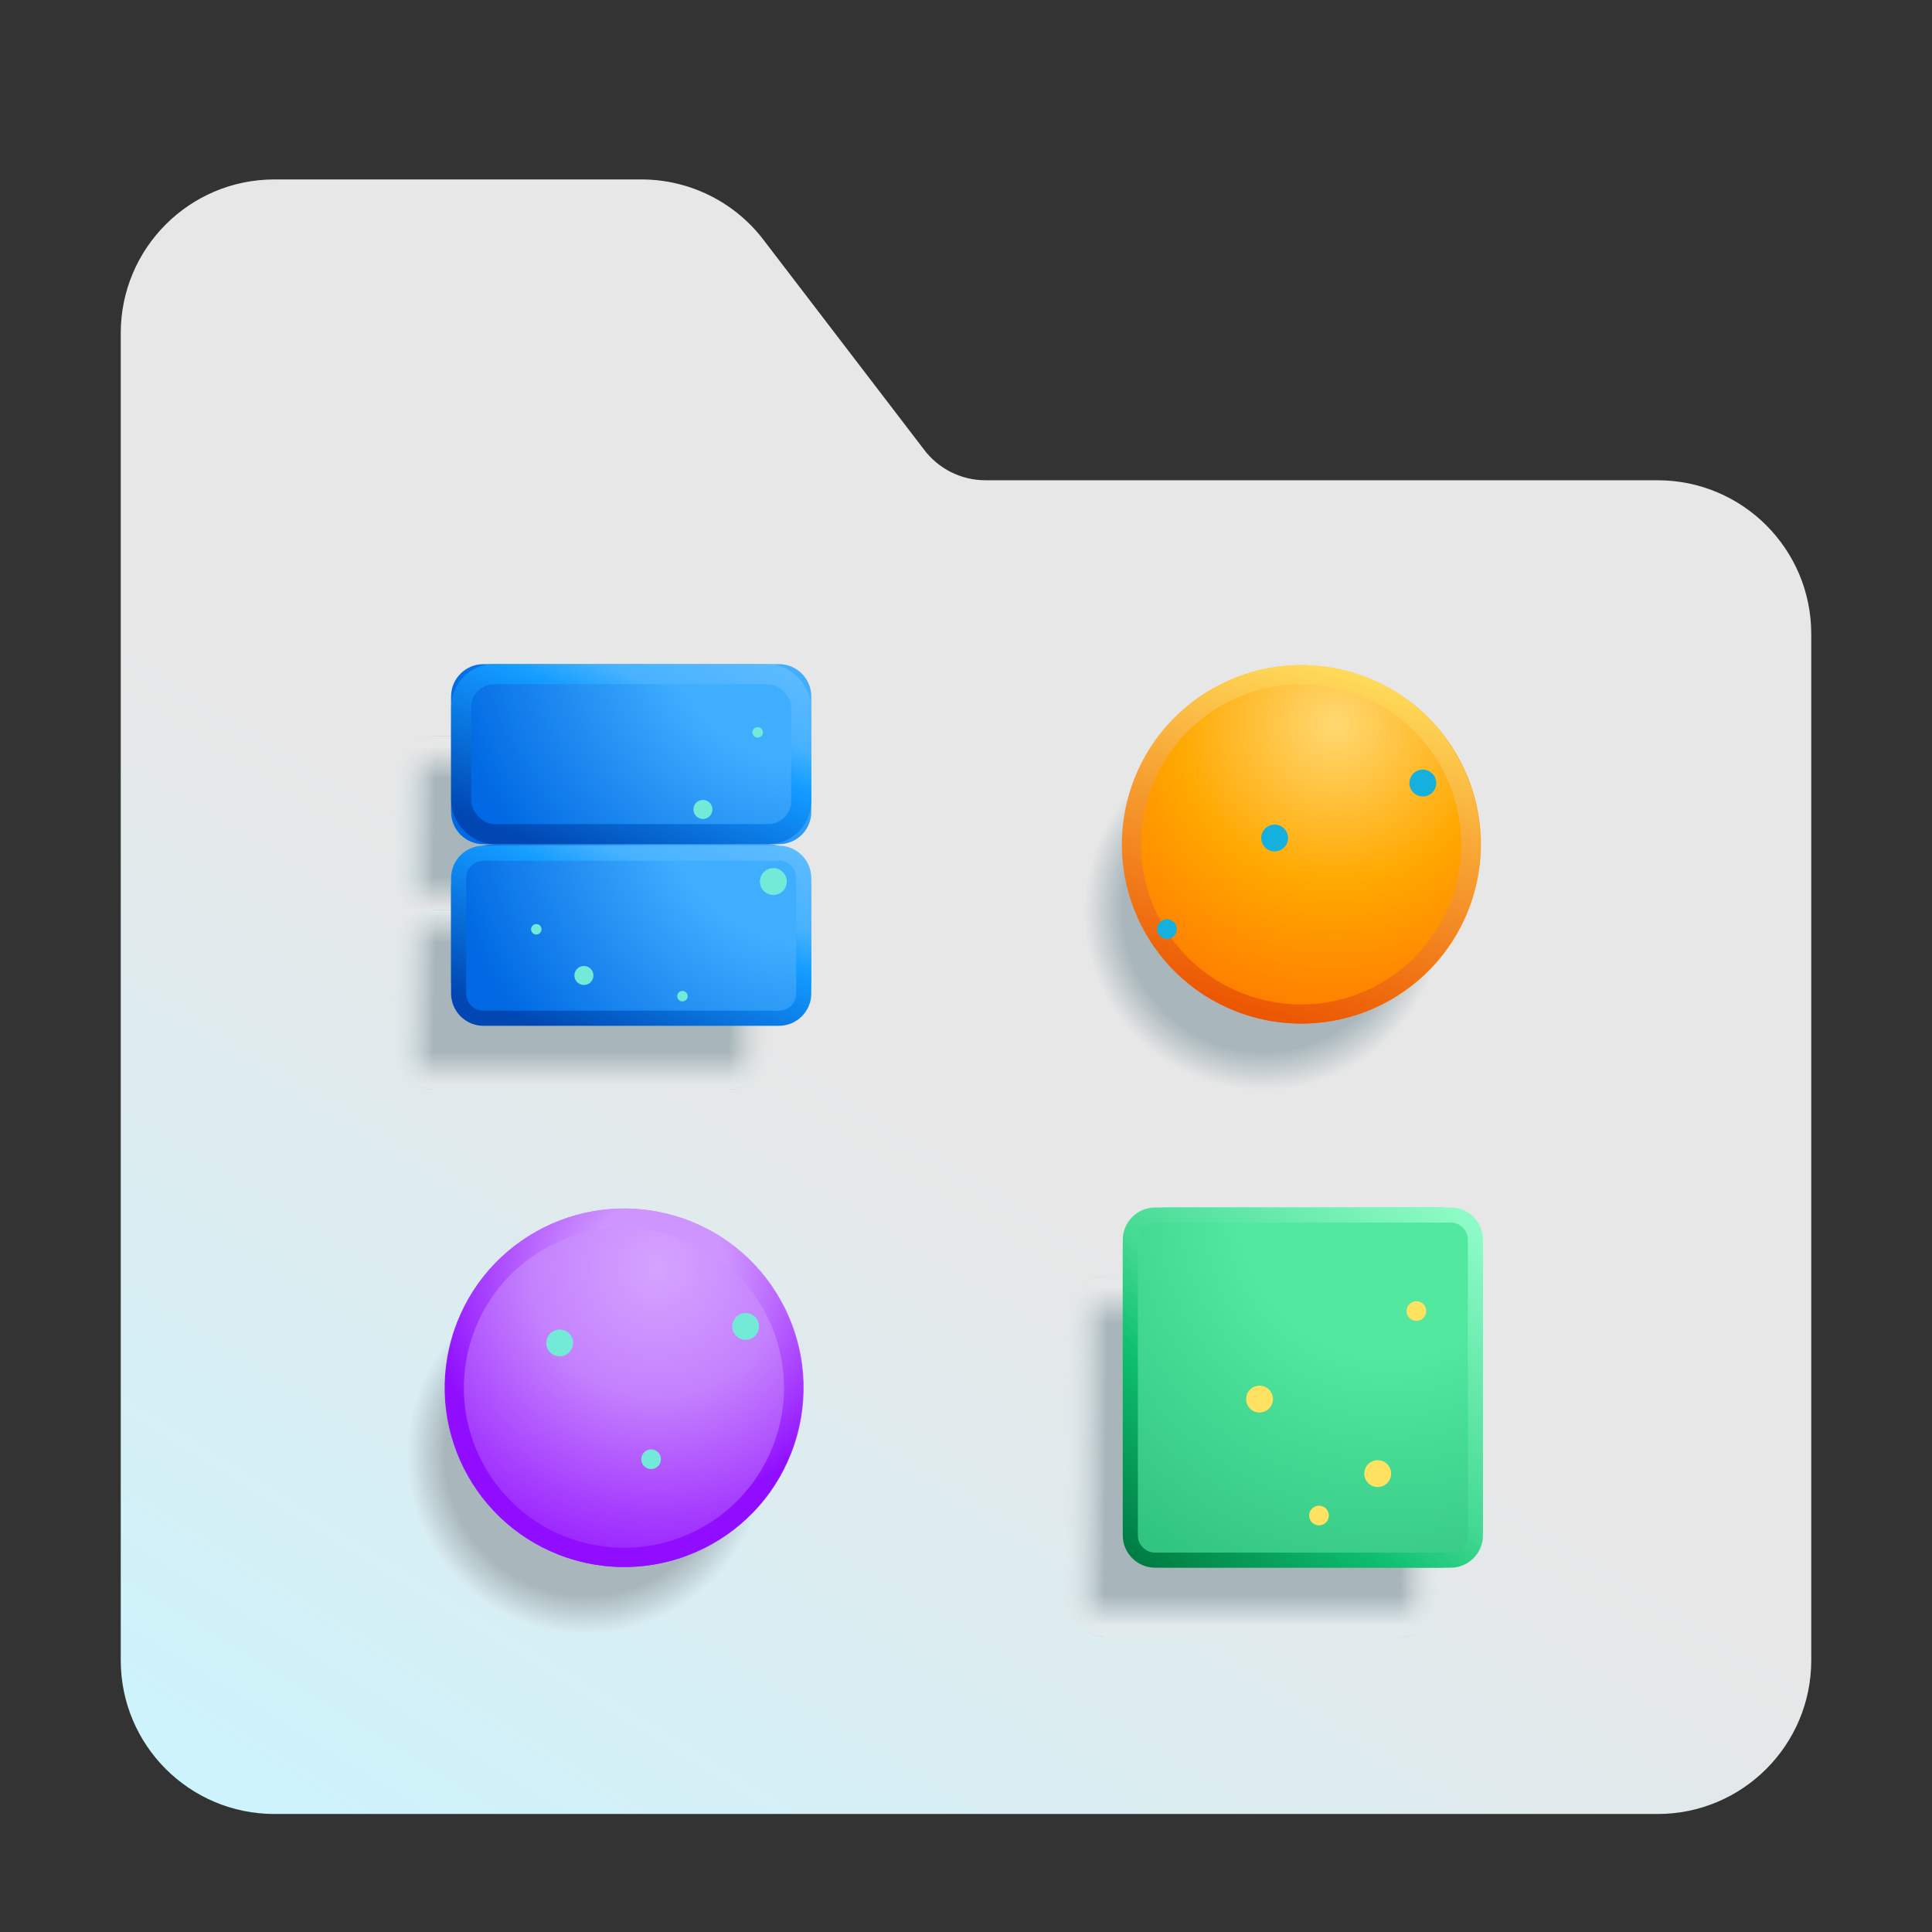 <svg width="48" height="48" viewBox="0 0 48 48" fill="none" xmlns="http://www.w3.org/2000/svg">
<rect x="0" y="0" width="48" height="48" fill="#333333" stroke="none"/>
<path d="M19 6C18.28 5.03 17.143 4.458 15.934 4.458H6.818C4.709 4.458 3 6.167 3 8.276V41.25C3 43.359 4.709 45.068 6.818 45.068H41.182C43.291 45.068 45 43.359 45 41.25V15.75C45 13.641 43.291 11.932 41.182 11.932H24.483C23.879 11.932 23.31 11.646 22.95 11.161L19 6Z" fill="url(#paint0_linear_2087_141295)"/>
<path d="M30.189 26.928C32.558 27.588 35.014 26.204 35.675 23.835C36.336 21.466 34.951 19.01 32.582 18.349C30.213 17.689 27.757 19.073 27.097 21.442C26.436 23.811 27.82 26.267 30.189 26.928Z" fill="url(#paint1_radial_2087_141295)"/>
<path d="M13.365 40.429C15.734 41.089 18.19 39.705 18.851 37.336C19.511 34.967 18.127 32.511 15.758 31.85C13.389 31.189 10.933 32.574 10.272 34.943C9.611 37.312 10.996 39.768 13.365 40.429Z" fill="url(#paint2_radial_2087_141295)"/>
<path d="M31.142 25.267C33.511 25.928 35.967 24.543 36.628 22.174C37.289 19.805 35.904 17.349 33.535 16.689C31.166 16.028 28.71 17.413 28.049 19.781C27.389 22.15 28.773 24.606 31.142 25.267Z" fill="url(#paint3_radial_2087_141295)"/>
<path d="M14.318 38.768C16.686 39.429 19.142 38.044 19.803 35.675C20.464 33.306 19.079 30.851 16.711 30.19C14.342 29.529 11.886 30.913 11.225 33.282C10.564 35.651 11.949 38.107 14.318 38.768Z" fill="url(#paint4_radial_2087_141295)"/>
<path fill-rule="evenodd" clip-rule="evenodd" d="M31.257 24.809C33.373 25.399 35.566 24.163 36.156 22.047C36.747 19.931 35.51 17.738 33.394 17.148C31.279 16.558 29.085 17.794 28.495 19.91C27.905 22.025 29.142 24.219 31.257 24.809ZM36.615 22.175C35.954 24.544 33.498 25.928 31.129 25.267C28.761 24.607 27.376 22.151 28.037 19.782C28.698 17.413 31.154 16.028 33.522 16.689C35.891 17.35 37.276 19.806 36.615 22.175Z" fill="url(#paint5_linear_2087_141295)"/>
<path fill-rule="evenodd" clip-rule="evenodd" d="M14.433 38.309C16.548 38.9 18.742 37.663 19.332 35.547C19.922 33.432 18.686 31.238 16.57 30.648C14.454 30.058 12.261 31.295 11.671 33.41C11.081 35.526 12.317 37.719 14.433 38.309ZM19.791 35.675C19.13 38.044 16.674 39.429 14.305 38.768C11.936 38.107 10.551 35.651 11.212 33.282C11.873 30.913 14.329 29.529 16.698 30.19C19.067 30.851 20.451 33.306 19.791 35.675Z" fill="url(#paint6_radial_2087_141295)"/>
<path d="M35.26 19.775C35.437 19.825 35.621 19.721 35.671 19.544C35.72 19.366 35.617 19.182 35.439 19.133C35.262 19.084 35.078 19.187 35.029 19.364C34.979 19.542 35.083 19.726 35.26 19.775Z" fill="#16B0DE"/>
<path d="M31.578 21.141C31.755 21.191 31.939 21.087 31.989 20.91C32.038 20.733 31.935 20.549 31.757 20.499C31.58 20.45 31.396 20.553 31.347 20.731C31.297 20.908 31.401 21.092 31.578 21.141Z" fill="#16B0DE"/>
<path d="M29.229 23.148C29.193 23.278 29.058 23.354 28.928 23.318C28.797 23.281 28.721 23.146 28.758 23.016C28.794 22.886 28.929 22.81 29.059 22.846C29.189 22.883 29.265 23.018 29.229 23.148Z" fill="#16B0DE"/>
<path d="M18.436 33.276C18.613 33.325 18.797 33.221 18.846 33.044C18.896 32.867 18.792 32.683 18.615 32.633C18.437 32.584 18.254 32.688 18.204 32.865C18.155 33.042 18.258 33.226 18.436 33.276Z" fill="#72EAD7"/>
<path d="M13.816 33.686C13.993 33.736 14.177 33.632 14.227 33.455C14.276 33.277 14.173 33.093 13.995 33.044C13.818 32.995 13.634 33.098 13.585 33.276C13.535 33.453 13.639 33.637 13.816 33.686Z" fill="#72EAD7"/>
<path d="M16.412 36.32C16.376 36.45 16.241 36.526 16.111 36.49C15.981 36.454 15.905 36.319 15.941 36.189C15.977 36.059 16.112 35.982 16.242 36.019C16.372 36.055 16.449 36.19 16.412 36.32Z" fill="#72EAD7"/>
<rect x="26.403" y="31.717" width="9.439" height="8.949" rx="1.072" fill="url(#paint7_linear_2087_141295)"/>
<rect x="26.403" y="31.717" width="9.439" height="8.949" rx="1.072" fill="url(#paint8_linear_2087_141295)"/>
<rect x="26.403" y="31.717" width="9.439" height="8.949" rx="1.072" fill="url(#paint9_linear_2087_141295)"/>
<rect x="27.895" y="30" width="8.949" height="8.949" rx="1.072" fill="url(#paint10_radial_2087_141295)"/>
<path fill-rule="evenodd" clip-rule="evenodd" d="M36.04 30.375H28.699C28.462 30.375 28.27 30.567 28.27 30.804V38.145C28.27 38.382 28.462 38.574 28.699 38.574H36.04C36.277 38.574 36.469 38.382 36.469 38.145V30.804C36.469 30.567 36.277 30.375 36.04 30.375ZM28.699 30C28.255 30 27.895 30.36 27.895 30.804V38.145C27.895 38.589 28.255 38.949 28.699 38.949H36.04C36.484 38.949 36.844 38.589 36.844 38.145V30.804C36.844 30.36 36.484 30 36.04 30H28.699Z" fill="url(#paint11_linear_2087_141295)"/>
<rect x="9.716" y="18.291" width="9.439" height="4.461" rx="1.072" fill="url(#paint12_linear_2087_141295)"/>
<rect x="9.716" y="18.291" width="9.439" height="4.461" rx="1.072" fill="url(#paint13_linear_2087_141295)"/>
<rect x="9.716" y="18.291" width="9.439" height="4.461" rx="1.072" fill="url(#paint14_linear_2087_141295)"/>
<rect x="9.716" y="22.611" width="9.439" height="4.461" rx="1.072" fill="url(#paint15_linear_2087_141295)"/>
<rect x="9.716" y="22.611" width="9.439" height="4.461" rx="1.072" fill="url(#paint16_linear_2087_141295)"/>
<rect x="9.716" y="22.611" width="9.439" height="4.461" rx="1.072" fill="url(#paint17_linear_2087_141295)"/>
<rect x="11.207" y="20.974" width="8.949" height="4.474" rx="1.072" fill="url(#paint18_radial_2087_141295)"/>
<path d="M11.207 17.304C11.207 16.86 11.567 16.5 12.011 16.5H19.352C19.796 16.5 20.156 16.86 20.156 17.304V20.171C20.156 20.614 19.796 20.974 19.352 20.974H12.011C11.567 20.974 11.207 20.614 11.207 20.171V17.304Z" fill="url(#paint19_radial_2087_141295)"/>
<rect x="11.458" y="16.75" width="8.448" height="3.974" rx="0.822" stroke="url(#paint20_linear_2087_141295)" stroke-width="0.5"/>
<path fill-rule="evenodd" clip-rule="evenodd" d="M19.352 21.386H12.011C11.775 21.386 11.583 21.578 11.583 21.815V24.682C11.583 24.919 11.775 25.11 12.011 25.11H19.352C19.589 25.11 19.781 24.919 19.781 24.682V21.815C19.781 21.578 19.589 21.386 19.352 21.386ZM12.011 21.011C11.567 21.011 11.207 21.371 11.207 21.815V24.682C11.207 25.126 11.567 25.486 12.011 25.486H19.352C19.796 25.486 20.156 25.126 20.156 24.682V21.815C20.156 21.371 19.796 21.011 19.352 21.011H12.011Z" fill="url(#paint21_linear_2087_141295)"/>
<path d="M18.79 18.321C18.859 18.34 18.93 18.3 18.95 18.231C18.969 18.162 18.928 18.09 18.859 18.071C18.79 18.051 18.718 18.092 18.699 18.161C18.68 18.23 18.72 18.302 18.79 18.321Z" fill="#72EAD7"/>
<path d="M17.401 20.338C17.526 20.374 17.657 20.3 17.692 20.174C17.727 20.049 17.653 19.918 17.528 19.883C17.402 19.848 17.271 19.921 17.236 20.047C17.201 20.173 17.275 20.303 17.401 20.338Z" fill="#72EAD7"/>
<path d="M19.535 21.991C19.485 22.169 19.301 22.272 19.124 22.223C18.947 22.174 18.843 21.99 18.893 21.812C18.942 21.635 19.126 21.531 19.303 21.581C19.48 21.63 19.584 21.814 19.535 21.991Z" fill="#72EAD7"/>
<path d="M14.735 24.299C14.7 24.425 14.569 24.498 14.444 24.463C14.318 24.428 14.244 24.298 14.279 24.172C14.314 24.046 14.445 23.973 14.571 24.008C14.696 24.043 14.77 24.173 14.735 24.299Z" fill="#72EAD7"/>
<path d="M17.081 24.784C17.061 24.853 16.99 24.894 16.921 24.875C16.851 24.855 16.811 24.784 16.83 24.714C16.849 24.645 16.921 24.605 16.99 24.624C17.059 24.643 17.1 24.715 17.081 24.784Z" fill="#72EAD7"/>
<path d="M13.45 23.123C13.431 23.192 13.359 23.233 13.29 23.213C13.22 23.194 13.18 23.122 13.199 23.053C13.219 22.984 13.29 22.943 13.36 22.963C13.429 22.982 13.469 23.054 13.45 23.123Z" fill="#72EAD7"/>
<path d="M35.124 32.808C35.254 32.844 35.389 32.768 35.426 32.638C35.462 32.508 35.386 32.373 35.256 32.337C35.126 32.3 34.991 32.377 34.954 32.507C34.918 32.637 34.994 32.772 35.124 32.808Z" fill="#FFE261"/>
<path d="M32.705 37.888C32.835 37.925 32.97 37.849 33.006 37.718C33.042 37.588 32.966 37.453 32.836 37.417C32.706 37.381 32.571 37.457 32.535 37.587C32.498 37.717 32.575 37.852 32.705 37.888Z" fill="#FFE261"/>
<path d="M31.203 35.081C31.38 35.13 31.564 35.027 31.614 34.849C31.663 34.672 31.559 34.488 31.382 34.439C31.205 34.389 31.021 34.493 30.971 34.67C30.922 34.848 31.026 35.032 31.203 35.081Z" fill="#FFE261"/>
<path d="M34.139 36.932C34.317 36.982 34.5 36.878 34.55 36.701C34.599 36.523 34.496 36.34 34.318 36.29C34.141 36.241 33.957 36.344 33.908 36.522C33.858 36.699 33.962 36.883 34.139 36.932Z" fill="#FFE261"/>
<defs>
<linearGradient id="paint0_linear_2087_141295" x1="42.455" y1="2.081" x2="0.139" y2="70.616" gradientUnits="userSpaceOnUse">
<stop offset="0.399" stop-color="#E7E7E7"/>
<stop offset="0.733" stop-color="#C9F5FF"/>
</linearGradient>
<radialGradient id="paint1_radial_2087_141295" cx="0" cy="0" r="1" gradientUnits="userSpaceOnUse" gradientTransform="translate(31.386 22.639) rotate(105.587) scale(4.453 4.453)">
<stop offset="0.785" stop-color="#A9B7BC"/>
<stop offset="1" stop-color="#E7E7E7"/>
</radialGradient>
<radialGradient id="paint2_radial_2087_141295" cx="0" cy="0" r="1" gradientUnits="userSpaceOnUse" gradientTransform="translate(14.561 36.139) rotate(105.587) scale(4.453 4.453)">
<stop offset="0.785" stop-color="#A9B7BC"/>
<stop offset="1" stop-color="#D9EEF3"/>
</radialGradient>
<radialGradient id="paint3_radial_2087_141295" cx="0" cy="0" r="1" gradientUnits="userSpaceOnUse" gradientTransform="translate(33.161 17.992) rotate(105.51) scale(7.55 7.55)">
<stop stop-color="#FFD872"/>
<stop offset="0.526" stop-color="#FFA800"/>
<stop offset="1" stop-color="#FF7A00"/>
</radialGradient>
<radialGradient id="paint4_radial_2087_141295" cx="0" cy="0" r="1" gradientUnits="userSpaceOnUse" gradientTransform="translate(16.337 31.493) rotate(105.51) scale(7.55 7.55)">
<stop stop-color="#D5A3FF"/>
<stop offset="0.419" stop-color="#C481FD"/>
<stop offset="1" stop-color="#981EFF"/>
</radialGradient>
<linearGradient id="paint5_linear_2087_141295" x1="33.522" y1="16.689" x2="31.129" y2="25.267" gradientUnits="userSpaceOnUse">
<stop stop-color="#FFDB59"/>
<stop offset="1" stop-color="#EC5500"/>
</linearGradient>
<radialGradient id="paint6_radial_2087_141295" cx="0" cy="0" r="1" gradientUnits="userSpaceOnUse" gradientTransform="translate(16.324 31.493) rotate(105.51) scale(7.55)">
<stop offset="0.226" stop-color="#CE94FF"/>
<stop offset="0.784" stop-color="#900DFF"/>
</radialGradient>
<linearGradient id="paint7_linear_2087_141295" x1="26.403" y1="35.758" x2="35.842" y2="35.861" gradientUnits="userSpaceOnUse">
<stop stop-color="#E1EAED" stop-opacity="0"/>
<stop offset="0.114" stop-color="#A8B6BB"/>
<stop offset="0.893" stop-color="#A8B6BB"/>
<stop offset="1" stop-color="#E3E9EA" stop-opacity="0"/>
</linearGradient>
<linearGradient id="paint8_linear_2087_141295" x1="31.123" y1="31.717" x2="31.123" y2="32.868" gradientUnits="userSpaceOnUse">
<stop offset="0.23" stop-color="#E6E7E8"/>
<stop offset="1" stop-color="#E6E7E8" stop-opacity="0"/>
</linearGradient>
<linearGradient id="paint9_linear_2087_141295" x1="31.123" y1="40.666" x2="31.123" y2="32.868" gradientUnits="userSpaceOnUse">
<stop offset="0.035" stop-color="#E1EAED"/>
<stop offset="0.133" stop-color="#E1EAED" stop-opacity="0"/>
</linearGradient>
<radialGradient id="paint10_radial_2087_141295" cx="0" cy="0" r="1" gradientUnits="userSpaceOnUse" gradientTransform="translate(34.484 30) rotate(121.206) scale(11.334)">
<stop offset="0.324" stop-color="#52E8A0"/>
<stop offset="1" stop-color="#2BBE7C"/>
</radialGradient>
<linearGradient id="paint11_linear_2087_141295" x1="28.611" y1="38.949" x2="36.068" y2="30" gradientUnits="userSpaceOnUse">
<stop stop-color="#007D44"/>
<stop offset="0.326" stop-color="#0EC06F"/>
<stop offset="0.514" stop-color="#45DA94"/>
<stop offset="1" stop-color="#8DFBC6"/>
</linearGradient>
<linearGradient id="paint12_linear_2087_141295" x1="9.716" y1="20.305" x2="19.151" y2="20.513" gradientUnits="userSpaceOnUse">
<stop stop-color="#DAEDF1" stop-opacity="0"/>
<stop offset="0.114" stop-color="#A8B6BB"/>
<stop offset="0.893" stop-color="#A8B6BB"/>
<stop offset="1" stop-color="#D9D9D9" stop-opacity="0"/>
</linearGradient>
<linearGradient id="paint13_linear_2087_141295" x1="14.435" y1="18.291" x2="14.435" y2="19.347" gradientUnits="userSpaceOnUse">
<stop offset="0.229" stop-color="#E7E7E7"/>
<stop offset="1" stop-color="#E7E7E7" stop-opacity="0"/>
</linearGradient>
<linearGradient id="paint14_linear_2087_141295" x1="14.435" y1="22.752" x2="14.435" y2="18.865" gradientUnits="userSpaceOnUse">
<stop offset="0.035" stop-color="#E7E7E7"/>
<stop offset="0.247" stop-color="#E7E7E7" stop-opacity="0"/>
</linearGradient>
<linearGradient id="paint15_linear_2087_141295" x1="9.716" y1="24.625" x2="19.151" y2="24.833" gradientUnits="userSpaceOnUse">
<stop stop-color="#DFE9EB" stop-opacity="0"/>
<stop offset="0.114" stop-color="#A8B6BB"/>
<stop offset="0.893" stop-color="#A8B6BB"/>
<stop offset="1" stop-color="#D9D9D9" stop-opacity="0"/>
</linearGradient>
<linearGradient id="paint16_linear_2087_141295" x1="14.435" y1="22.611" x2="14.435" y2="23.429" gradientUnits="userSpaceOnUse">
<stop stop-color="#E2E9EB"/>
<stop offset="1" stop-color="#E7E7E7" stop-opacity="0"/>
</linearGradient>
<linearGradient id="paint17_linear_2087_141295" x1="14.435" y1="27.072" x2="14.435" y2="23.184" gradientUnits="userSpaceOnUse">
<stop offset="0.035" stop-color="#E3E9EA"/>
<stop offset="0.237" stop-color="#E3E9EA" stop-opacity="0"/>
</linearGradient>
<radialGradient id="paint18_radial_2087_141295" cx="0" cy="0" r="1" gradientUnits="userSpaceOnUse" gradientTransform="translate(19.707 20.135) rotate(143.85) scale(9.639 10.679)">
<stop offset="0.324" stop-color="#3FAEFF"/>
<stop offset="0.891" stop-color="#0069E3"/>
</radialGradient>
<radialGradient id="paint19_radial_2087_141295" cx="0" cy="0" r="1" gradientUnits="userSpaceOnUse" gradientTransform="translate(19.707 15.661) rotate(143.85) scale(9.639 10.679)">
<stop offset="0.324" stop-color="#3FAEFF"/>
<stop offset="0.891" stop-color="#0069E3"/>
</radialGradient>
<linearGradient id="paint20_linear_2087_141295" x1="11.924" y1="20.974" x2="14.615" y2="14.514" gradientUnits="userSpaceOnUse">
<stop offset="0.075" stop-color="#0047B3"/>
<stop offset="0.553" stop-color="#1091F9"/>
<stop offset="0.627" stop-color="#159DFF"/>
<stop offset="0.76" stop-color="#48B2FF"/>
<stop offset="1" stop-color="#5DBBFF"/>
</linearGradient>
<linearGradient id="paint21_linear_2087_141295" x1="11.924" y1="25.486" x2="14.615" y2="19.026" gradientUnits="userSpaceOnUse">
<stop offset="0.075" stop-color="#0047B3"/>
<stop offset="0.553" stop-color="#1091F9"/>
<stop offset="0.627" stop-color="#159DFF"/>
<stop offset="0.76" stop-color="#48B2FF"/>
<stop offset="1" stop-color="#5DBBFF"/>
</linearGradient>
</defs>
</svg>
